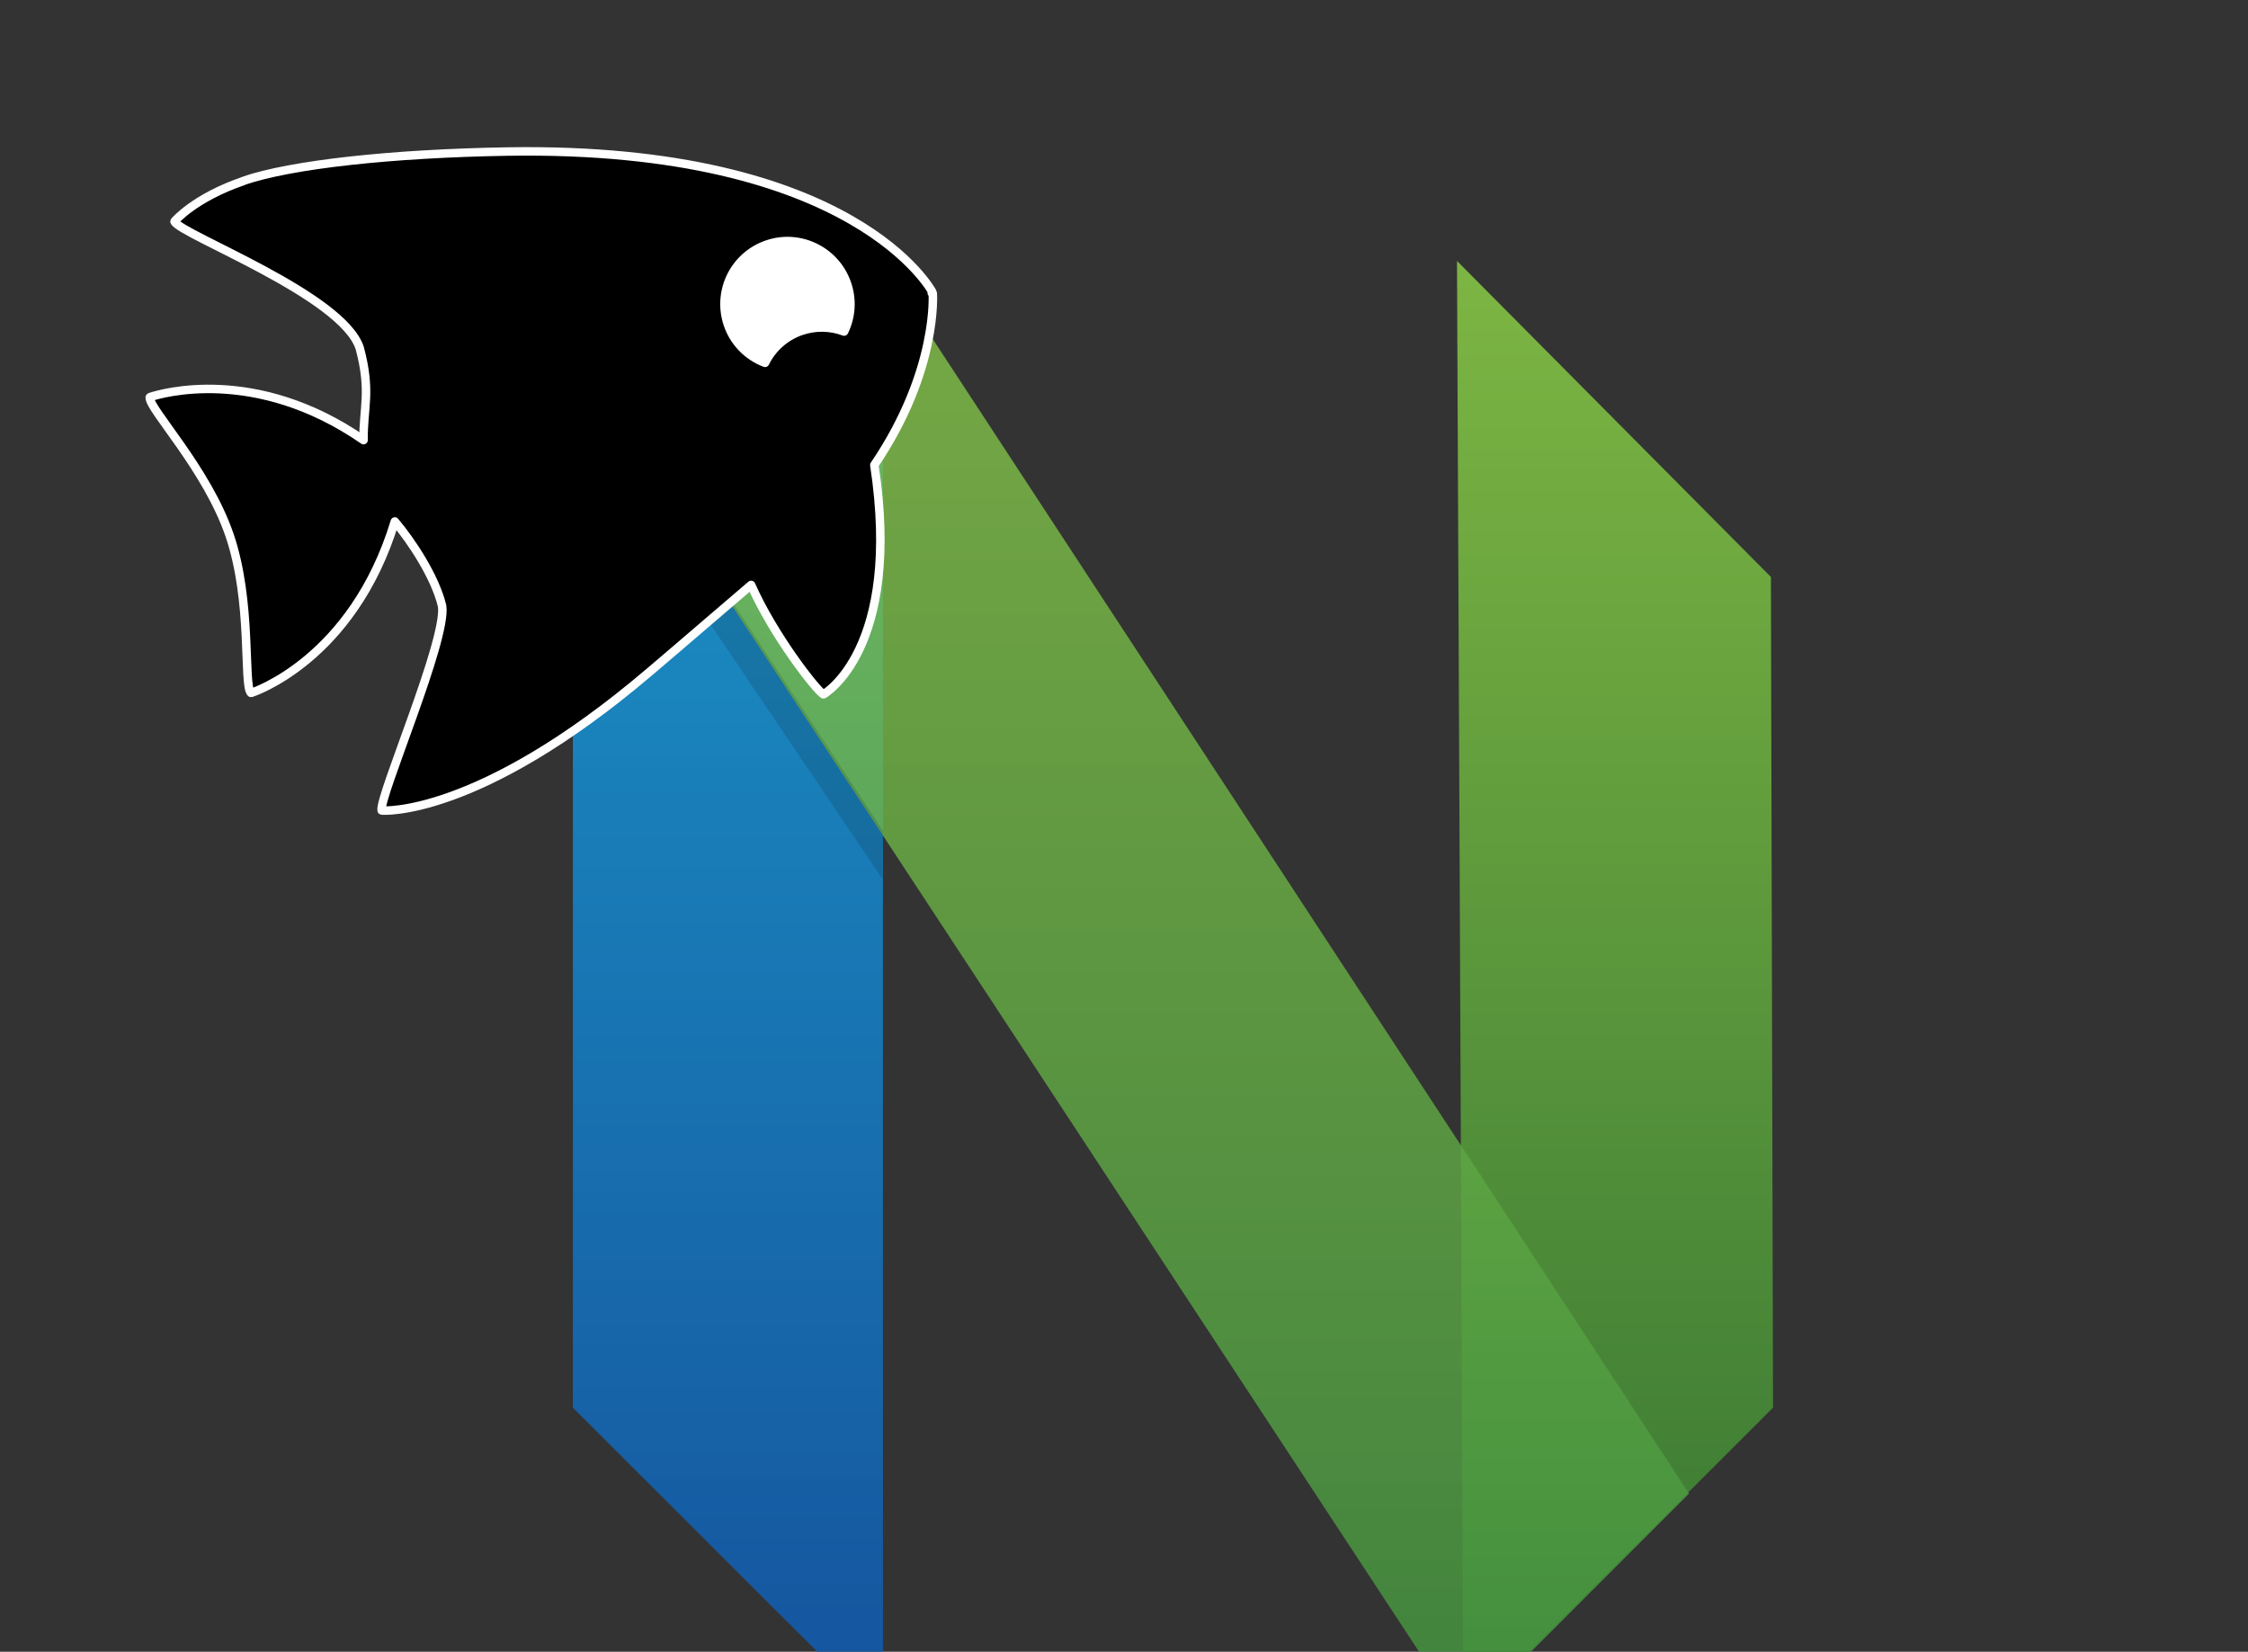 <svg width="245" height="180" xmlns="http://www.w3.org/2000/svg" xmlns:svg="http://www.w3.org/2000/svg"
   xmlns:xlink="http://www.w3.org/1999/xlink">
   <rect width="100%" height="100%" fill="#333333" stroke="none"/>
   <!-- Created with SVG-edit - https://github.com/SVG-Edit/svgedit-->
   <defs>
      <symbol height="734px" id="svg_10" viewBox="0 0 602 734" width="602px" xmlns="http://www.w3.org/2000/svg"
         xmlns:sketch="http://www.bohemiancoding.com/sketch/ns" xmlns:xlink="http://www.w3.org/1999/xlink">
         <title>neovim-mark@2x</title>Created with Sketch (http://www.bohemiancoding.com/sketch)
         <defs>
            <linearGradient id="svg_9" x1="50%" x2="50%" y1="0%" y2="100%">
               <stop offset="0%" stop-color="#16B0ED" stop-opacity="0.8" />
               <stop offset="100%" stop-color="#0F59B2" stop-opacity="0.84" />
            </linearGradient>
            <linearGradient id="svg_7" x1="50%" x2="50%" y1="0%" y2="100%">
               <stop offset="0%" stop-color="#7DB643" />
               <stop offset="100%" stop-color="#367533" />
            </linearGradient>
            <linearGradient id="svg_5" x1="50%" x2="50%" y1="0%" y2="100%">
               <stop offset="0%" stop-color="#88C649" stop-opacity="0.8" />
               <stop offset="100%" stop-color="#439240" stop-opacity="0.84" />
            </linearGradient>
         </defs>
         <g fill="none" fill-rule="evenodd" id="svg_1">
            <g id="svg_2" transform="translate(2, 3)">
               <path d="m0,155.57l155,-156.57l0,728l-155,-154.76l0,-416.67z" fill="url(#svg_9)" id="svg_8" />
               <path d="m443.06,156.98l156.94,-157.98l-3.18,728l-154.82,-154.78l1.06,-415.24z" fill="url(#svg_7)"
                  id="svg_6"
                  transform="translate(521, 363.5) scale(-1, 1) translate(-521, -363.5) " />
               <path d="m154.99,0l403.01,615.19l-112.78,112.81l-403.22,-613.83l112.99,-114.17z" fill="url(#svg_5)"
                  id="svg_4" />
               <path d="m155,283.83l-0.21,24.17l-123.79,-183.29l11.46,-11.71l112.54,170.83z" fill="#000000"
                  fill-opacity="0.13" id="svg_3" />
            </g>
         </g>
      </symbol>
      <symbol height="37.74mm" id="svg_17" version="1.1" viewBox="0 0 43.357 37.74" width="43.357mm"
         xmlns="http://www.w3.org/2000/svg" xmlns:inkscape="http://www.inkscape.org/namespaces/inkscape"
         xmlns:sodipodi="http://sodipodi.sourceforge.net/DTD/sodipodi-0.dtd" xmlns:svg="http://www.w3.org/2000/svg">

         <g id="svg_13" transform="translate(-2.681,-3.362)">
            <path
               d="m41.77,19.59a3.72,3.72 0 0 1 -3.71,3.71a3.72,3.72 0 0 1 -3.72,-3.71a3.72,3.72 0 0 1 3.72,-3.72a3.72,3.72 0 0 1 3.71,3.71"
               fill="#ffffff" id="svg_15" stroke-linecap="round" stroke-width="1" />
            <path
               d="m11.73,3.6c-2.88,0 -4.32,0.87 -4.32,0.87l0.01,0.03l-0.03,-0.01c0.11,0.81 7.48,6.86 7.43,9.94c-0.17,2.5 -0.89,3.19 -1.45,4.89c-4.33,-5.87 -9.81,-6.07 -10.35,-6.08l-0.05,0l-0.01,0.02l-0.02,-0.01c-0.25,0.59 1.71,4.75 1.71,8.64c0,3.9 -1.96,8.06 -1.71,8.64l0.02,-0.01l0.01,0.02c0,0 5.87,0.13 10.58,-6.4c0.52,1.33 1.12,3.63 0.96,5.27c-0.33,1.85 -6.72,8.85 -6.83,9.62l0.04,-0.01l-0.01,0.03c0,0 4.87,2.1 16.46,-2.46c2.7,-1.06 4.84,-1.93 6.9,-2.74c0.26,3.02 1.51,6.65 1.82,7.02l0.02,-0.02l0.01,0.02c0,0 4.91,-0.93 6.75,-11.09c5.06,-3.81 6.14,-7.95 6.14,-7.95l-0.05,-0.03l0.05,-0.03c0,0 -1.38,-9.03 -19.73,-14.98c-6.08,-1.97 -11.55,-3.2 -14.35,-3.2l0,0.01zm26.28,12.71c1.92,0 3.48,1.56 3.48,3.49c0,0.92 -0.36,1.8 -1.01,2.45c-0.63,-0.52 -1.42,-0.8 -2.23,-0.8c-0.93,0 -1.82,0.37 -2.47,1.02c-0.8,-0.66 -1.26,-1.64 -1.26,-2.67c0,-1.93 1.56,-3.49 3.49,-3.49z"
               fill="#000000" id="svg_14" stroke="#ffffff" stroke-linejoin="round" stroke-width="0.47" />
         </g>
      </symbol>
   </defs>
   <g class="layer">
      <title>Layer 1</title>
      <use id="svg_11" transform="matrix(0.218 0 0 0.218 62 28)" xlink:href="#svg_10" />
      <use id="svg_18" transform="rotate(-18.899 76.372 84.283) matrix(0.521 0 0 0.521 32.319 6.595)"
         xlink:href="#svg_17" />
   </g>
</svg>

